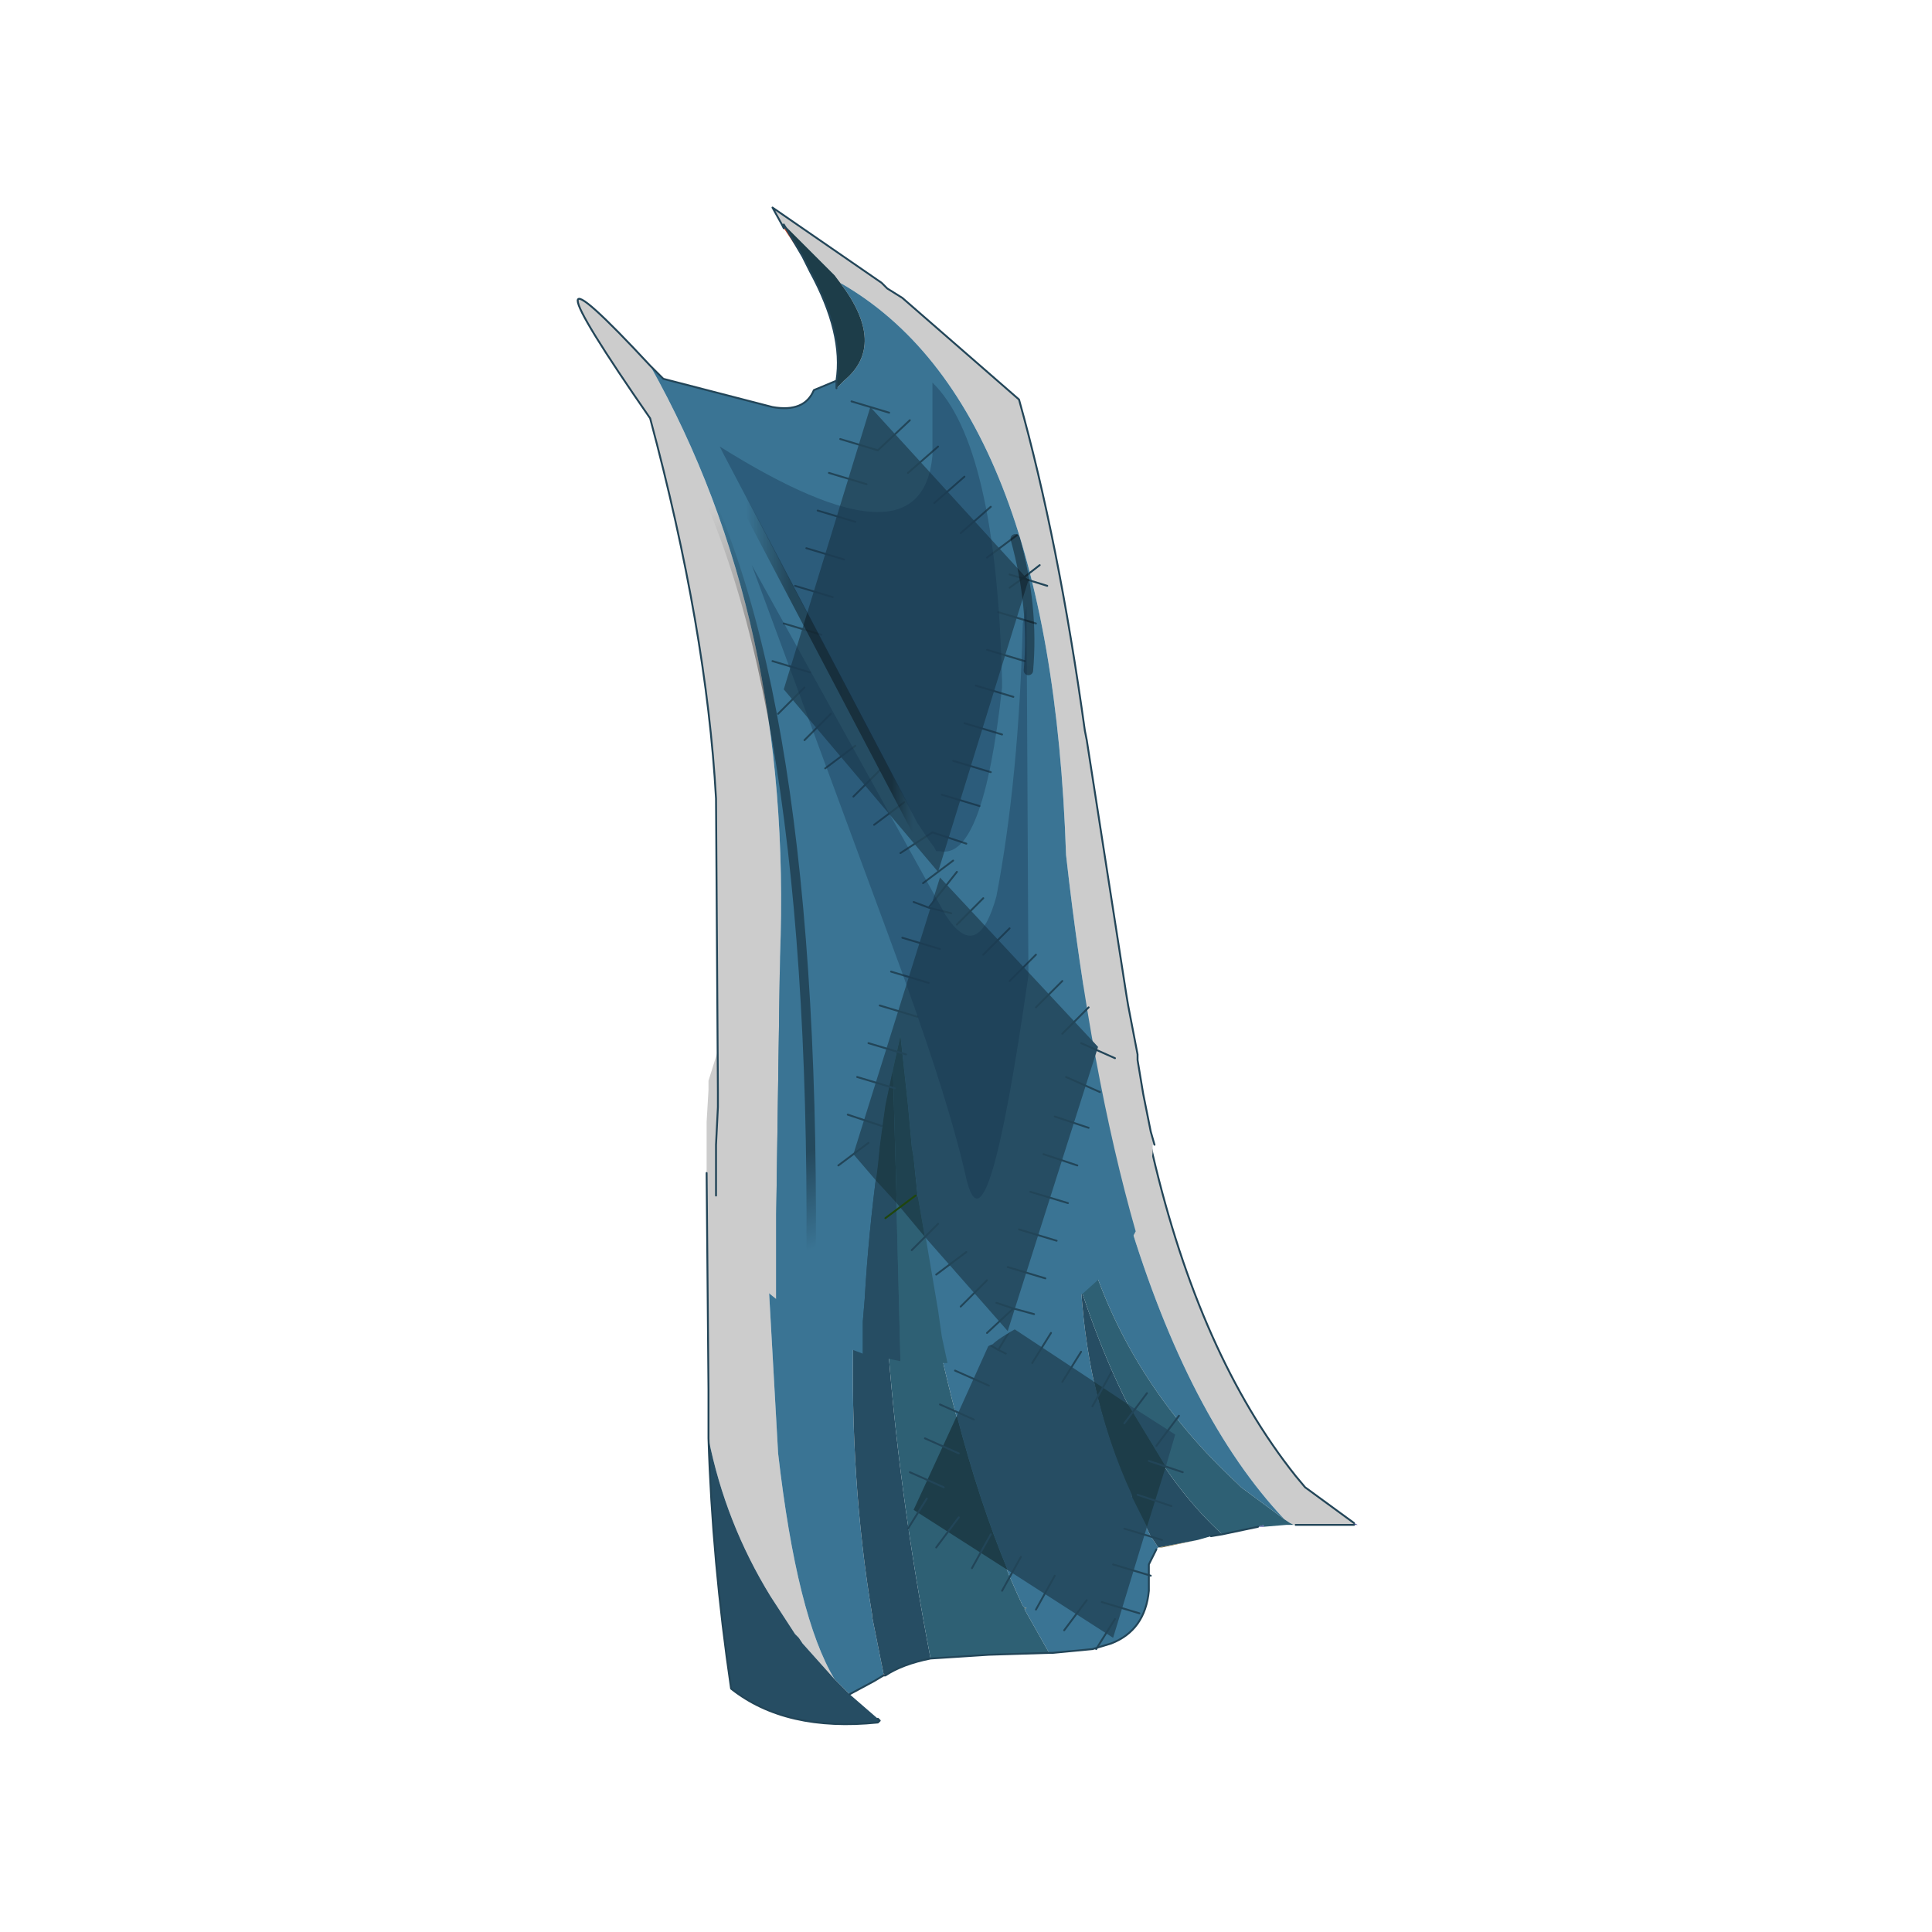 <?xml version="1.0" encoding="UTF-8" standalone="no"?>
<svg xmlns:xlink="http://www.w3.org/1999/xlink" height="440.0px" width="440.0px" xmlns="http://www.w3.org/2000/svg">
  <g transform="matrix(10.0, 0.0, 0.0, 10.0, 0.0, 0.0)">
    <use height="44.0" transform="matrix(0.909, 0.0, 0.0, 0.909, 2.0, 2.0)" width="44.0" xlink:href="#sprite0"/>
  </g>
  <defs>
    <g id="sprite0" transform="matrix(1.0, 0.0, 0.0, 1.0, 0.0, 0.0)">
      <use height="44.0" transform="matrix(1.0, 0.0, 0.0, 1.0, 0.0, 0.0)" width="44.0" xlink:href="#shape0"/>
      <use height="40.3" transform="matrix(0.943, 0.0, 0.0, 0.943, 12.25, 3.0)" width="20.75" xlink:href="#sprite1"/>
    </g>
    <g id="shape0" transform="matrix(1.0, 0.0, 0.0, 1.0, 0.0, 0.0)">
      <path d="M44.0 44.0 L0.0 44.0 0.0 0.0 44.0 0.0 44.0 44.0" fill="#43adca" fill-opacity="0.0" fill-rule="evenodd" stroke="none"/>
    </g>
    <g id="sprite1" transform="matrix(1.0, 0.0, 0.0, 1.0, 0.0, 0.0)">
      <use height="21.4" transform="matrix(1.0, 0.0, 0.0, 1.0, 3.45, 18.9)" width="17.3" xlink:href="#sprite2"/>
      <use height="31.0" transform="matrix(1.0, 0.0, 0.0, 1.0, 0.0, 0.0)" width="15.35" xlink:href="#sprite3"/>
    </g>
    <g id="sprite2" transform="matrix(1.0, 0.0, 0.0, 1.0, 5.85, 1.75)">
      <use height="21.4" transform="matrix(1.0, 0.0, 0.0, 1.0, -5.85, -1.75)" width="17.3" xlink:href="#shape1"/>
    </g>
    <g id="shape1" transform="matrix(1.0, 0.0, 0.0, 1.0, 5.85, 1.75)">
      <path d="M-4.15 -0.15 L-4.2 8.0 -3.95 12.45 Q-3.45 16.8 -2.45 18.45 L-3.3 17.5 -3.4 17.35 -3.5 17.25 -4.15 16.25 Q-5.35 14.3 -5.8 12.05 L-5.8 10.75 -5.85 5.0 -5.85 4.0 -5.85 3.85 -5.85 3.65 -5.8 2.8 -5.8 2.65 -5.8 2.55 -5.55 1.75 -5.3 1.25 -4.8 0.55 -4.4 0.1 -4.2 -0.1 -4.15 -0.15 M9.5 14.2 Q6.95 11.5 5.35 6.2 4.55 3.4 3.95 -0.15 L4.05 -0.1 4.7 0.65 5.5 2.3 5.55 2.55 5.6 2.8 5.7 3.3 5.7 3.35 5.8 3.65 6.0 4.5 Q7.25 9.85 9.8 13.05 L10.05 13.35 11.35 14.3 11.35 14.35 9.8 14.35 9.75 14.35 9.65 14.3 9.5 14.2" fill="#cccccc" fill-rule="evenodd" stroke="none"/>
      <path d="M11.35 14.3 L11.45 14.35 11.35 14.35 11.35 14.3 M8.95 14.4 L8.8 14.4 8.95 14.35 8.95 14.4" fill="#555ba0" fill-rule="evenodd" stroke="none"/>
      <path d="M2.6 16.55 L2.65 16.55 2.6 16.6 2.6 16.55" fill="#596a61" fill-rule="evenodd" stroke="none"/>
      <path d="M-1.15 18.35 L-1.15 18.3 -1.1 18.35 -1.15 18.35" fill="#7f2b16" fill-rule="evenodd" stroke="none"/>
      <path d="M7.2 14.75 L6.25 14.95 6.15 14.95 7.2 14.75" fill="#856e35" fill-rule="evenodd" stroke="none"/>
      <path d="M-1.0 0.9 L-0.95 0.7 -0.95 0.9 -1.0 0.9" fill="#2b301a" fill-rule="evenodd" stroke="none"/>
      <path d="M-4.15 -0.15 L-4.05 -0.2 -3.65 -0.55 -2.45 -1.25 -1.8 -1.5 -1.75 -1.55 -1.1 -1.65 -0.75 -1.7 -0.1 -1.75 0.7 -1.7 0.8 -1.7 0.85 -1.7 1.1 -1.6 1.1 -1.55 1.05 -1.5 1.15 -0.55 1.5 2.55 1.55 2.8 1.6 2.8 1.6 2.55 1.2 -0.55 1.1 -1.5 1.1 -1.55 1.15 -1.6 1.3 -1.6 2.45 -1.2 2.7 -1.05 3.0 -0.85 3.05 -0.55 3.6 1.65 3.3 2.55 3.25 2.7 3.2 2.8 3.9 2.8 3.85 2.55 3.65 1.4 3.65 1.25 3.25 -0.55 3.25 -0.7 3.45 -0.55 3.95 -0.15 Q4.55 3.4 5.35 6.2 6.95 11.5 9.5 14.2 L8.35 13.35 8.3 13.3 8.25 13.25 Q5.5 10.7 4.4 7.4 L4.35 7.2 4.15 6.5 4.1 6.3 4.1 6.55 4.1 7.1 4.1 7.4 4.1 7.75 4.1 8.1 Q4.3 11.1 5.45 13.6 L5.45 13.65 5.95 14.65 6.15 14.95 6.1 15.0 5.9 15.4 5.9 15.85 5.9 16.1 Q5.8 17.15 4.9 17.5 L4.4 17.65 3.35 17.75 3.25 17.75 2.6 16.6 2.65 16.55 2.6 16.55 2.55 16.5 Q1.25 13.75 0.3 9.45 L0.15 8.75 0.05 8.05 -0.45 5.1 -0.6 3.95 -0.65 3.65 -0.75 2.8 -0.75 2.55 -0.95 0.9 -0.95 0.7 -1.0 0.9 -1.05 1.1 -1.35 2.55 -1.35 2.8 -1.4 2.9 -1.5 3.65 -1.55 4.15 -1.9 7.75 -1.95 8.35 -1.95 9.2 Q-2.05 13.15 -1.45 16.75 L-1.45 16.8 -1.15 18.3 -1.15 18.35 -1.4 18.5 -2.05 18.85 -2.45 18.45 Q-3.45 16.8 -3.95 12.45 L-4.2 8.0 -4.15 -0.15" fill="#3a7494" fill-rule="evenodd" stroke="none"/>
      <path d="M-2.45 18.45 L-2.05 18.85 -1.3 19.5 -1.25 19.55 -1.3 19.6 Q-3.75 19.85 -5.2 18.7 -5.7 15.3 -5.8 12.05 -5.35 14.3 -4.15 16.25 L-3.5 17.25 -3.4 17.35 -3.3 17.5 -2.45 18.45 M-1.15 18.3 L-1.45 16.8 -1.45 16.75 Q-2.05 13.15 -1.95 9.2 L-1.95 8.35 -1.9 7.75 -1.55 4.15 -1.5 3.65 -1.4 2.9 -1.35 2.8 -1.35 2.55 -1.05 1.1 Q-1.65 8.8 0.1 17.9 -0.65 18.05 -1.1 18.35 L-1.15 18.3 M6.15 14.95 L5.95 14.65 5.45 13.65 5.45 13.6 Q4.3 11.1 4.1 8.1 5.55 12.5 7.85 14.6 L7.55 14.65 7.2 14.75 6.15 14.95" fill="#264d63" fill-rule="evenodd" stroke="none"/>
      <path d="M-1.05 1.1 L-1.0 0.9 -0.95 0.9 -0.75 2.55 -0.75 2.8 -0.65 3.65 -0.6 3.95 -0.45 5.1 0.05 8.05 0.15 8.75 0.3 9.45 Q1.25 13.75 2.55 16.5 L2.6 16.55 2.6 16.6 3.25 17.75 1.65 17.8 0.1 17.9 Q-1.65 8.8 -1.05 1.1 M4.1 8.1 L4.1 7.75 4.1 7.4 4.1 7.1 4.1 6.55 4.1 6.3 4.15 6.5 4.35 7.2 4.4 7.4 Q5.5 10.7 8.25 13.25 L8.3 13.3 8.35 13.35 9.5 14.2 9.65 14.3 9.75 14.35 9.65 14.35 9.55 14.35 8.95 14.4 8.95 14.35 8.8 14.4 7.85 14.6 Q5.55 12.5 4.1 8.1" fill="#2e6074" fill-rule="evenodd" stroke="none"/>
      <path d="M-2.05 18.85 L-1.4 18.5 -1.15 18.35 -1.1 18.35 M3.25 17.75 L3.35 17.75 4.4 17.65 4.9 17.5 Q5.8 17.15 5.9 16.1 L5.9 15.85 5.9 15.4 6.1 15.0 M5.7 3.3 L5.7 3.35 5.8 3.65 6.0 4.5 Q7.25 9.85 9.8 13.05 L10.05 13.35 11.35 14.3 M11.35 14.35 L9.8 14.35 M8.8 14.4 L7.85 14.6 7.55 14.65 M0.1 17.9 L1.65 17.8 3.25 17.75 M-5.85 5.0 L-5.8 10.75 -5.8 12.05 Q-5.7 15.3 -5.2 18.7 -3.75 19.85 -1.3 19.6 L-1.25 19.55 -1.3 19.5 M0.1 17.9 Q-0.65 18.05 -1.1 18.35" fill="none" stroke="#224558" stroke-linecap="round" stroke-linejoin="round" stroke-width="0.05"/>
      <path d="M4.45 10.55 Q4.8 12.15 5.45 13.55 L5.45 13.6 5.85 14.4 4.95 17.35 2.15 15.55 Q1.4 13.75 0.8 11.45 L1.95 8.9 4.45 10.55 M6.35 12.8 L5.35 11.15 6.6 11.95 6.35 12.8" fill="#264d63" fill-rule="evenodd" stroke="none"/>
      <path d="M4.45 10.55 L5.35 11.15 6.35 12.8 5.85 14.4 5.45 13.6 5.45 13.55 Q4.8 12.15 4.45 10.55 M0.8 11.45 Q1.4 13.75 2.15 15.55 L-0.35 13.95 0.8 11.45" fill="#1d3d49" fill-rule="evenodd" stroke="none"/>
      <path d="M1.65 10.65 L0.75 10.25 M1.25 11.55 L0.35 11.15 M2.1 9.8 L1.9 9.7 1.2 9.3 M4.4 11.2 L4.9 10.3 M3.6 10.55 L4.1 9.75 M1.9 9.7 L2.5 8.7 M2.8 10.05 L3.3 9.25 M5.25 11.65 L5.85 10.85 M6.1 12.25 L6.7 11.45 M5.9 12.65 L6.8 12.95 M5.6 13.55 L6.5 13.85 M5.25 14.45 L6.25 14.75 M0.85 14.15 L0.25 14.95 M1.7 14.6 L1.2 15.5 M5.0 16.85 L4.5 17.65 M4.25 16.35 L3.65 17.15 M3.4 15.7 L2.9 16.6 M2.5 15.2 L2.0 16.1 M4.95 15.4 L5.95 15.7 M4.65 16.4 L5.65 16.7 M0.85 12.45 L-0.05 12.05 M0.45 13.35 L-0.45 12.95 M0.0 13.65 L-0.5 14.45" fill="none" stroke="#224558" stroke-linecap="round" stroke-linejoin="round" stroke-width="0.05"/>
    </g>
    <g id="sprite3" transform="matrix(1.0, 0.0, 0.0, 1.0, 3.0, 2.05)">
      <use height="31.0" transform="matrix(1.0, 0.0, 0.0, 1.0, -3.0, -2.05)" width="15.35" xlink:href="#shape2"/>
    </g>
    <g id="shape2" transform="matrix(1.0, 0.0, 0.0, 1.0, 3.0, 2.05)">
      <path d="M3.0 -0.75 L2.5 -1.5 2.45 -1.6 2.5 -1.6 3.0 -0.75" fill="#c84524" fill-rule="evenodd" stroke="none"/>
      <path d="M2.45 -1.6 L2.2 -2.05 5.1 -0.05 5.25 0.1 5.65 0.35 8.75 3.05 Q9.8 6.8 10.5 11.85 L10.55 12.1 11.6 18.85 11.65 19.15 11.9 20.45 11.9 20.6 12.05 21.5 12.1 21.75 12.25 22.5 12.35 22.85 12.3 22.85 12.3 23.05 12.15 24.4 11.85 25.15 Q10.65 20.95 10.0 15.15 9.6 3.15 4.0 -0.05 L3.85 -0.25 2.5 -1.6 2.45 -1.6 M2.3 26.95 L2.05 26.75 1.65 26.25 Q1.0 25.35 0.75 24.35 L0.7 24.2 0.7 22.85 0.75 21.85 0.75 21.75 0.75 21.45 0.7 13.65 Q0.45 9.15 -1.05 3.55 -4.9 -2.0 -1.05 2.15 2.75 8.9 2.4 17.85 L2.3 24.7 2.3 26.95" fill="#cccccc" fill-rule="evenodd" stroke="none"/>
      <path d="M11.85 25.15 L11.45 25.9 10.45 26.8 9.1 27.5 Q8.25 27.95 8.05 28.15 L6.85 28.65 6.7 27.95 6.6 27.25 6.1 24.3 5.95 23.15 5.95 22.85 5.9 22.85 5.8 21.75 5.6 19.9 5.4 20.8 5.2 21.75 5.15 22.1 5.05 22.85 5.0 23.35 Q4.75 25.2 4.65 26.95 L4.6 27.55 4.6 28.4 4.2 28.25 2.7 27.3 2.35 27.0 2.3 26.95 2.3 24.7 2.4 17.85 Q2.75 8.9 -1.05 2.15 L-0.7 2.5 2.2 3.25 Q3.05 3.4 3.3 2.8 L3.9 2.55 3.9 2.75 4.1 2.55 Q5.25 1.6 4.0 -0.05 9.6 3.15 10.0 15.15 10.65 20.95 11.85 25.15" fill="#3a7494" fill-rule="evenodd" stroke="none"/>
      <path d="M3.9 2.55 Q4.1 1.3 3.2 -0.35 L3.05 -0.65 3.0 -0.75 2.5 -1.6 3.85 -0.25 4.0 -0.05 Q5.25 1.6 4.1 2.55 L3.9 2.75 3.9 2.55" fill="#1d3d49" fill-rule="evenodd" stroke="none"/>
      <path d="M5.6 28.6 L4.6 28.4 4.6 27.55 4.65 26.95 Q4.75 25.2 5.0 23.35 L5.05 22.85 5.15 22.1 5.2 21.75 5.4 20.8 5.6 28.6" fill="#264d63" fill-rule="evenodd" stroke="none"/>
      <path d="M6.85 28.65 L6.45 28.65 6.3 28.65 5.6 28.6 5.4 20.8 5.6 19.9 5.8 21.75 5.9 22.85 5.95 23.15 6.05 24.25 6.1 24.3 6.6 27.25 6.7 27.95 6.85 28.65" fill="#2e6074" fill-rule="evenodd" stroke="none"/>
      <path d="M2.45 -1.6 L2.2 -2.05 5.1 -0.05 5.25 0.1 5.65 0.35 8.75 3.05 Q9.8 6.8 10.5 11.85 L10.55 12.1 11.6 18.85 11.65 19.15 11.9 20.45 11.9 20.6 12.05 21.5 12.1 21.75 12.25 22.5 12.35 22.85 M0.7 24.2 L0.7 22.85 0.75 21.85 0.75 21.75 0.75 21.45 0.7 13.65 Q0.45 9.15 -1.05 3.55 -4.9 -2.0 -1.05 2.15 L-0.7 2.5 2.2 3.25 Q3.05 3.4 3.3 2.8 L3.9 2.55 Q4.1 1.3 3.2 -0.35 L3.05 -0.65 3.0 -0.75 2.5 -1.6 M2.5 -1.5 L2.45 -1.6 M3.9 2.75 L3.9 2.55" fill="none" stroke="#224558" stroke-linecap="round" stroke-linejoin="round" stroke-width="0.05"/>
      <path d="M2.5 10.75 L4.8 3.25 9.0 7.85 6.6 15.6 2.5 10.75 M5.4 20.85 L5.2 21.8 5.15 22.15 5.05 22.9 5.0 23.4 4.95 23.8 4.35 23.1 6.65 15.75 10.85 20.25 8.45 27.8 6.25 25.3 6.05 24.15 5.95 23.2 5.9 22.9 5.8 21.8 5.6 19.95 5.4 20.85" fill="#264d63" fill-rule="evenodd" stroke="none"/>
      <path d="M4.95 23.8 L5.0 23.4 5.05 22.9 5.15 22.15 5.2 21.8 5.4 20.85 5.5 24.4 4.95 23.8" fill="#1d3d49" fill-rule="evenodd" stroke="none"/>
      <path d="M5.5 24.4 L5.4 20.85 5.6 19.95 5.8 21.8 5.9 22.9 5.95 23.2 6.05 24.15 6.25 25.3 5.5 24.4" fill="#1f4250" fill-rule="evenodd" stroke="none"/>
      <path d="M6.0 24.2 L5.2 24.8" fill="none" stroke="#20460d" stroke-linecap="round" stroke-linejoin="round" stroke-width="0.05"/>
      <path d="M6.5 5.8 L7.3 5.1 M5.8 5.0 L6.6 4.3 M5.85 3.6 L5.0 4.4 4.0 4.1 M4.7 5.3 L3.7 5.0 M4.1 7.3 L3.1 7.0 M3.8 8.3 L2.8 8.0 M3.75 11.4 L3.05 12.1 M3.05 10.7 L2.35 11.4 M3.2 10.3 L2.2 10.0 M3.5 9.3 L2.5 9.0 M8.2 8.7 L9.2 9.0 M7.9 7.25 L8.7 6.65 M8.5 7.7 L8.85 7.8 9.3 7.45 M8.85 7.8 L9.5 8.0 M8.5 8.05 L8.85 7.8 M7.6 10.65 L8.6 10.95 M7.9 9.7 L8.9 10.0 M7.3 11.65 L8.3 11.95 M7.2 6.6 L8.0 5.9 M5.3 3.4 L4.3 3.1 M4.4 6.3 L3.4 6.0 M7.35 14.85 L6.45 14.55 5.6 15.1 M7.1 15.6 L6.35 16.55 6.95 16.7 M5.95 16.4 L6.35 16.55 M5.35 18.25 L6.35 18.55 M5.65 17.35 L6.65 17.65 M9.2 17.8 L8.5 18.5 M8.5 17.1 L7.8 17.8 M7.0 15.3 L6.2 15.9 M7.8 16.3 L7.1 17.0 M7.0 12.65 L8.0 12.95 M6.7 13.55 L7.7 13.85 M5.05 12.9 L4.35 13.6 M3.95 23.4 L4.75 22.8 M10.05 24.4 L9.05 24.1 M5.7 13.75 L4.9 14.35 M4.2 22.05 L5.1 22.35 M4.45 21.05 L5.45 21.35 M4.75 20.15 L5.75 20.45 M5.05 19.15 L6.05 19.45 M9.9 18.5 L9.2 19.2 M11.3 20.55 L10.4 20.15 M4.4 12.25 L3.6 12.85 M10.3 23.4 L9.4 23.1 M10.6 22.4 L9.7 22.1 M10.9 21.45 L10.0 21.05 M10.6 19.2 L9.9 19.9 M9.45 26.4 L8.45 26.1 M7.9 27.85 L8.6 27.2 8.15 27.05 M9.15 27.35 L8.6 27.2 M9.75 25.4 L8.75 25.1 M6.55 26.3 L7.35 25.7 M6.6 24.95 L5.9 25.65 M7.2 27.15 L7.9 26.45" fill="none" stroke="#224558" stroke-linecap="round" stroke-linejoin="round" stroke-width="0.05"/>
      <path d="M-0.15 4.3 Q3.55 11.0 3.2 27.7 L3.2 28.15 3.15 28.4" fill="none" stroke="url(#gradient0)" stroke-linecap="round" stroke-linejoin="round" stroke-width="0.25"/>
      <path d="M1.3 5.5 L6.45 15.3 6.9 15.95" fill="none" stroke="url(#gradient1)" stroke-linecap="round" stroke-linejoin="round" stroke-width="0.25"/>
      <path d="M8.65 6.75 Q9.15 8.55 9.0 10.25" fill="none" stroke="url(#gradient2)" stroke-linecap="round" stroke-linejoin="round" stroke-width="0.25"/>
      <path d="M3.15 28.4 L3.15 28.85" fill="none" stroke="url(#gradient3)" stroke-linecap="round" stroke-linejoin="round" stroke-width="0.25"/>
      <path d="M8.85 9.0 L8.95 8.55 9.0 18.35 Q7.9 26.05 7.35 23.75 6.85 21.5 5.25 17.2 L1.65 7.45 6.8 16.75 Q7.65 18.05 8.15 16.25 8.75 13.1 8.85 9.0 M6.45 2.6 Q8.15 4.25 8.3 10.55 L8.3 10.7 Q7.8 15.3 6.65 15.05 L6.55 15.05 6.5 14.95 6.35 14.75 6.05 14.3 0.9 4.5 0.8 4.3 Q6.15 7.65 6.45 4.55 L6.45 2.6" fill="#13304a" fill-opacity="0.341" fill-rule="evenodd" stroke="none"/>
    </g>
    <linearGradient gradientTransform="matrix(0.005, 0.012, -0.014, 0.006, 1.55, 17.05)" gradientUnits="userSpaceOnUse" id="gradient0" spreadMethod="pad" x1="-819.2" x2="819.2">
      <stop offset="0.0" stop-color="#000000" stop-opacity="0.0"/>
      <stop offset="0.239" stop-color="#000000" stop-opacity="0.392"/>
      <stop offset="0.788" stop-color="#000000" stop-opacity="0.373"/>
      <stop offset="0.902" stop-color="#000000" stop-opacity="0.0"/>
    </linearGradient>
    <linearGradient gradientTransform="matrix(0.003, 0.0, 0.0, 0.006, 3.95, 10.65)" gradientUnits="userSpaceOnUse" id="gradient1" spreadMethod="pad" x1="-819.2" x2="819.2">
      <stop offset="0.0" stop-color="#000000" stop-opacity="0.0"/>
      <stop offset="0.239" stop-color="#000000" stop-opacity="0.392"/>
      <stop offset="0.788" stop-color="#000000" stop-opacity="0.373"/>
      <stop offset="0.902" stop-color="#000000" stop-opacity="0.0"/>
    </linearGradient>
    <linearGradient gradientTransform="matrix(0.001, -0.009, 0.01, 0.002, 8.5, 10.3)" gradientUnits="userSpaceOnUse" id="gradient2" spreadMethod="pad" x1="-819.2" x2="819.2">
      <stop offset="0.0" stop-color="#000000" stop-opacity="0.0"/>
      <stop offset="0.239" stop-color="#000000" stop-opacity="0.392"/>
      <stop offset="0.788" stop-color="#000000" stop-opacity="0.373"/>
      <stop offset="0.902" stop-color="#000000" stop-opacity="0.0"/>
    </linearGradient>
    <linearGradient gradientTransform="matrix(0.005, 0.012, -0.014, 0.006, 1.5, 16.1)" gradientUnits="userSpaceOnUse" id="gradient3" spreadMethod="pad" x1="-819.2" x2="819.2">
      <stop offset="0.0" stop-color="#000000" stop-opacity="0.0"/>
      <stop offset="0.239" stop-color="#000000" stop-opacity="0.392"/>
      <stop offset="0.788" stop-color="#000000" stop-opacity="0.373"/>
      <stop offset="0.902" stop-color="#000000" stop-opacity="0.0"/>
    </linearGradient>
  </defs>
</svg>
